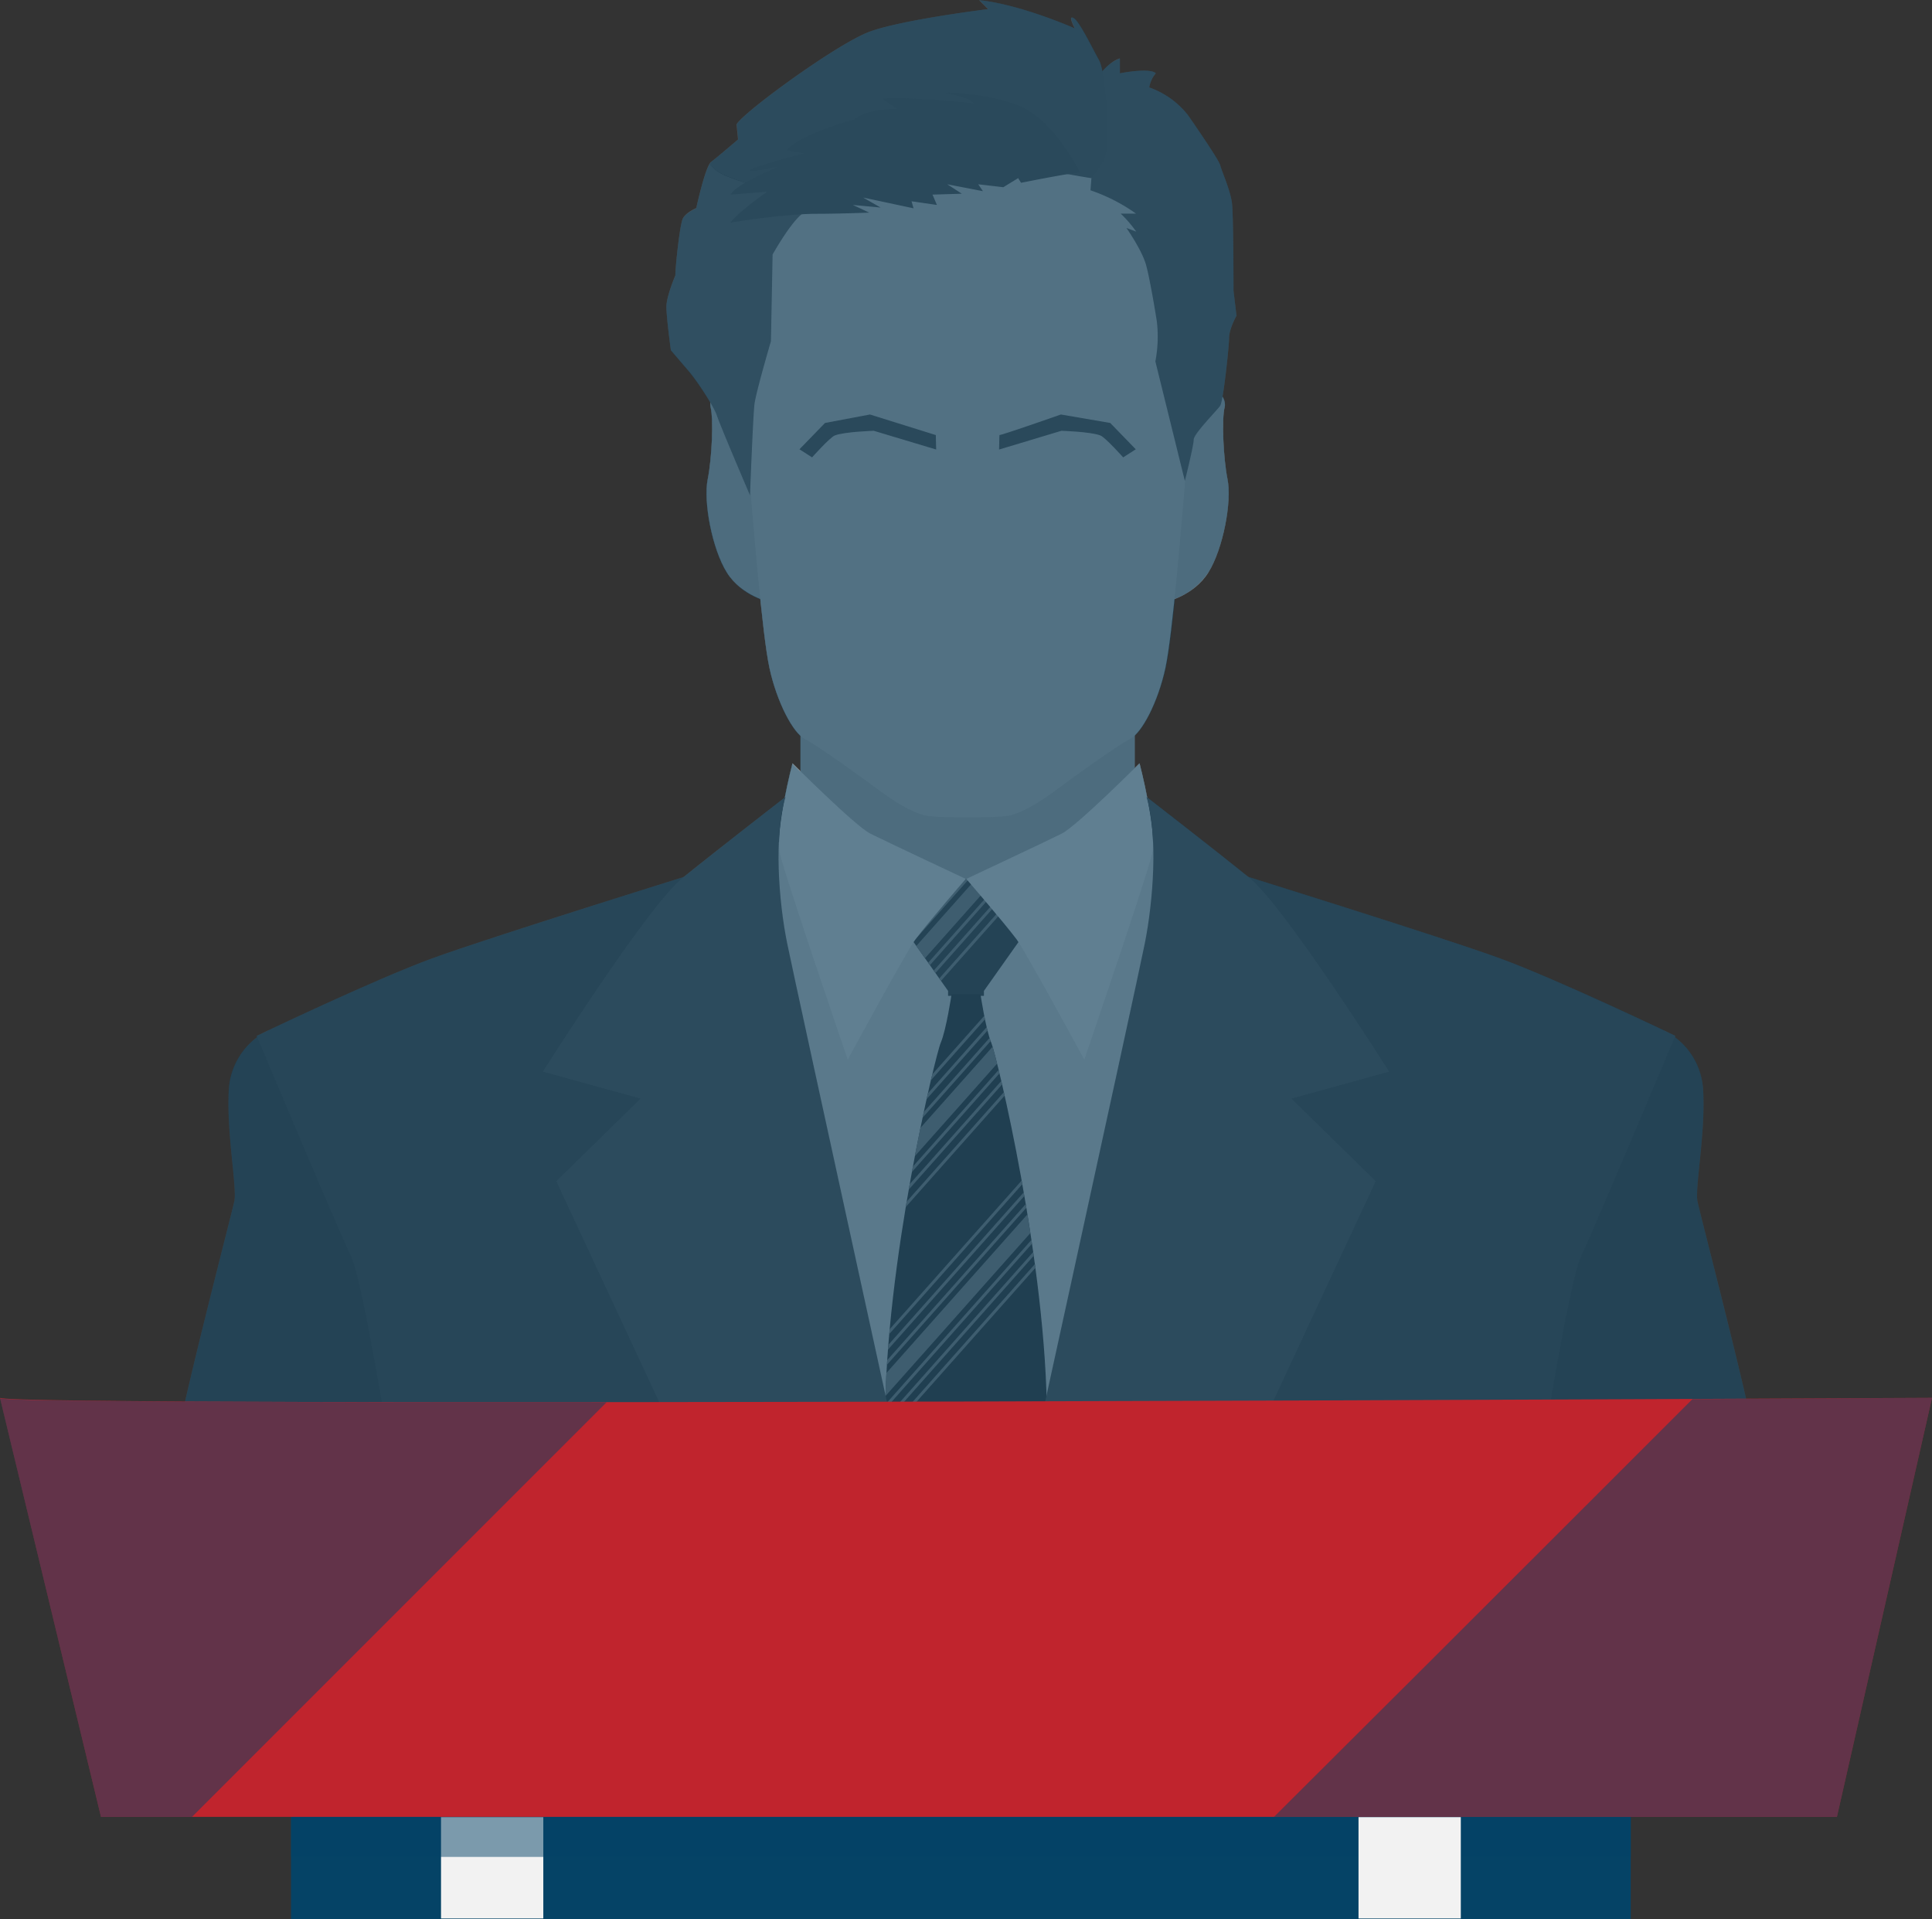 <svg xmlns="http://www.w3.org/2000/svg" xmlns:xlink="http://www.w3.org/1999/xlink" viewBox="0 0 478.25 475.01"><rect x="0" y="0" width="478.25" height="475.01" fill="#333333" stroke="none"/><defs><style>.cls-1{fill:none;}.cls-2{isolation:isolate;}.cls-3{fill:#969696;}.cls-4{fill:#a1a1a1;}.cls-5{fill:#575757;}.cls-6{fill:#5c5c5c;}.cls-7{fill:#555;}.cls-8{fill:#505050;}.cls-9{fill:#b0b0b0;}.cls-10{fill:#454545;}.cls-11{fill:#4a4a4a;}.cls-12{fill:#444;}.cls-13{fill:#3c3c3c;}.cls-14{clip-path:url(#clip-path);}.cls-15{fill:#797979;}.cls-16{fill:#bcbcbc;}.cls-17,.cls-18{fill:#054366;}.cls-17{opacity:0.5;mix-blend-mode:soft-light;}.cls-19{fill:#f2f2f2;}.cls-20{fill:#c0242d;}</style><clipPath id="clip-path"><path class="cls-1" d="M245.37,258.06c-1.16-2.7-2.31-9.73-2.6-11.57h.8v-1.22l12-17-8.45-10.68h-16l-8.45,10.68,12,17v1.22h.8c-.29,1.83-1.44,8.87-2.6,11.57-1.33,3.11-13.79,54.72-13.79,93.42h40.06C259.16,312.78,246.7,261.17,245.37,258.06Z"/></clipPath></defs><title>douglas</title><g class="cls-2"><g id="Layer_2" data-name="Layer 2"><g id="Layer_1-2" data-name="Layer 1"><path class="cls-3" d="M288.54,149s6.94-1.46,10.59-7.3,5.84-17.53,4.75-23-1.46-15-.73-17.89-3.65-7.67-9.86-3.29S288.54,149,288.54,149Z"/><path class="cls-3" d="M190.51,149s-6.94-1.46-10.59-7.3-5.84-17.53-4.75-23,1.46-15,.73-17.89,3.65-7.67,9.86-3.29S190.51,149,190.51,149Z"/><path class="cls-3" d="M198.16,180V206s16.63,22,40.71,22.58h.9C264.26,228,280.89,206,280.89,206V180Z"/><path class="cls-4" d="M294,50c-4.75-11-23-23.74-47.84-16.8l-2.47.68,0,1.14c-.42-.22-.93-.47-1.5-.73l1.52-.41.05-2.14s-1.87.7-3.92,1.53c-2-.83-3.76-1.53-3.76-1.53l.06,2.36,1,.28-1,.46,0-.73-3.27-.9C208,26.3,189.78,39.08,185,50s-1.46,45.28,0,62.44,3.65,44.55,5.48,52.95,5.84,16.07,8.76,17.53,14.61,9.86,19,13.15c2.11,1.58,7.38,5.11,11,5.84,2.85.57,17.66.56,20.47,0,3.65-.73,8.92-4.26,11-5.84,4.38-3.29,16.07-11.69,19-13.15s6.94-9.13,8.76-17.53,4-35.79,5.48-52.95S298.77,61,294,50Z"/><path class="cls-5" d="M305.34,71.94s0-18.26-.37-21.54-2.56-8-2.92-9.49-8-12.42-8-12.42a21,21,0,0,0-9.57-6.84,7.15,7.15,0,0,1,1.62-3.5c-1.48-1.48-8.89,0-8.89,0v-3.7c-2.59.74-5.09,4.14-5.09,4.14l-2.18,28.52a43.36,43.36,0,0,1,11.26,5.76h-3.79a30,30,0,0,1,3.85,4.46l-2.43-.91s3.81,5.42,4.86,9.13c.72,2.53,2,9.67,2.68,14.05a32.6,32.6,0,0,1-.37,9.86l7.3,29.58s2.19-8.76,2.19-10.22,5.84-7.3,6.57-8.4,2.19-14.61,2.19-16.8,1.83-5.48,1.83-5.48Z"/><path class="cls-6" d="M175.67,40.49c-1.45,2.34-3.31,11-3.31,11s-2.59,1.11-3.33,2.59-1.85,11.85-1.85,14.08c0,0-2.22,5.19-2.22,7.78s1.11,10.74,1.11,10.74l4.44,5.19c2.22,2.59,6.3,8.89,7,11.11s8.15,19.63,8.15,19.63.74-19.63,1.11-22.6,4.07-15.56,4.07-15.56L191.25,63s5.56-10,8.52-10.74c0,0,1.27-1,3.26-2.32-6.23-1.38-19.58-4.5-24.44-6.93A8.28,8.28,0,0,1,175.67,40.49Z"/><path class="cls-7" d="M272,14.82c-1.48-2.59-4.82-9.63-6.3-10.37s.37,2.59.37,2.59-13.34-5.93-23.71-7l2.22,2.22s-21.11,2.59-29.26,5.56-31.86,20.37-33,23l.37,3.7s-5.19,4.45-6.67,5.56a1.8,1.8,0,0,0-.4.48A8.28,8.28,0,0,0,178.59,43c4.86,2.43,18.21,5.55,24.44,6.93,4.9-3.35,14.17-9.16,19.71-9.16,7.78,0,26.67-1.48,31.12,0s16.3,3.33,16.3,3.33,4.07-4.07,4.07-8.52V28.89S273.48,17.41,272,14.82Z"/><path class="cls-8" d="M231.74,111.27l-.09-3.58-16.3-5.09-11.12,2.09-6.33,6.52,3.12,2s4.41-4.94,5.63-5.42c2.35-.93,9.65-1.16,9.65-1.16Z"/><path class="cls-8" d="M247.31,111.27l.09-3.58c.71,0,15.22-5.09,15.22-5.09l12.2,2.09,6.33,6.52-3.12,2s-4.41-4.94-5.63-5.42c-2.35-.93-9.65-1.16-9.65-1.16Z"/><path class="cls-8" d="M267.36,42.73s-6.57-13.51-15.7-16.8A52.64,52.64,0,0,0,233.77,23s5.48.73,7.3,2.56c0,0-18.26-1.83-22.64-1.1L222.08,27s-6.94-.37-10.59,2.56c0,0-13.51,3.65-16.8,7.67l4.38.73s-11.32,2.92-13.15,4,6.94-.73,6.94-.73-10.22,4-12.05,6.94l9.13-.73s-7.3,5.11-9.13,7.67c0,0,12.78-2.19,21.54-2.19,5.23,0,12.83-.29,12.83-.29l-4.07-1.9,6.87.64-4.31-2.47,12.47,2.66-.5-1.74,6.29.91-1.1-2.56,7.26-.22-3.61-2.34,8.84,1.71-1.17-1.71,6.21.73,3.68-2.25.71,1.16S265.17,42.73,267.36,42.73Z"/><polygon class="cls-9" points="292.76 206.62 239.13 219.71 185.5 206.62 174.56 382.16 236.67 382.16 241.58 382.16 303.69 382.16 292.76 206.62"/><path class="cls-10" d="M411.94,255.08a17.57,17.57,0,0,1,9.64,14.54c.69,10.57-2.07,24.45-1.38,27.75s9,35,13.09,53.52,5.51,27.75,5.51,27.75H366.49l9-86.55Z"/><path class="cls-10" d="M66.31,255.08a17.57,17.57,0,0,0-9.64,14.54C56,280.18,58.73,294.06,58,297.36s-9,35-13.09,53.52-5.51,27.75-5.51,27.75h72.32l-9-86.55Z"/><path class="cls-11" d="M305.88,216.09s51,15.86,65.43,21.14S414.7,256.4,414.7,256.4s-20,47.57-23.42,54.84-13.09,70-13.09,70H290.73Z"/><path class="cls-11" d="M172.38,216.09s-51,15.86-65.43,21.14S63.55,256.4,63.55,256.4,83.53,304,87,311.24s13.09,70,13.09,70h87.47Z"/><polygon class="cls-12" points="255.6 228.25 247.15 217.57 243.56 217.57 234.69 217.57 231.11 217.57 222.66 228.25 234.69 245.27 234.69 246.49 235.56 246.49 242.7 246.49 243.56 246.49 243.56 245.27 255.6 228.25"/><path class="cls-13" d="M245.37,258.06c-1.33-3.11-2.67-12-2.67-12h-7.14s-1.33,8.9-2.67,12-13.79,54.72-13.79,93.42h40.06C259.16,312.78,246.7,261.17,245.37,258.06Z"/><g class="cls-14"><rect class="cls-15" x="194.09" y="272.21" width="81.53" height="3.62" transform="translate(-125.97 267.45) rotate(-48.36)"/><rect class="cls-15" x="191.65" y="271.2" width="81.53" height="0.72" transform="translate(-124.97 265.09) rotate(-48.4)"/><rect class="cls-15" x="190.01" y="269.57" width="81.53" height="0.72" transform="translate(-124.3 263.31) rotate(-48.4)"/><rect class="cls-15" x="188.37" y="267.93" width="81.53" height="0.72" transform="translate(-123.62 261.54) rotate(-48.4)"/><rect class="cls-15" x="199.83" y="279.39" width="81.53" height="0.72" transform="translate(-128.34 273.96) rotate(-48.4)"/><rect class="cls-15" x="198.19" y="277.75" width="81.53" height="0.72" transform="translate(-127.67 272.19) rotate(-48.4)"/><rect class="cls-15" x="196.56" y="276.12" width="81.53" height="0.72" transform="translate(-126.99 270.41) rotate(-48.4)"/><rect class="cls-15" x="198.91" y="318" width="81.53" height="3.62" transform="translate(-158.58 286.41) rotate(-48.36)"/><rect class="cls-15" x="196.47" y="317" width="81.53" height="0.72" transform="translate(-157.6 284.08) rotate(-48.4)"/><rect class="cls-15" x="194.83" y="315.36" width="81.53" height="0.72" transform="translate(-156.92 282.31) rotate(-48.4)"/><rect class="cls-15" x="193.19" y="313.72" width="81.53" height="0.72" transform="translate(-156.25 280.53) rotate(-48.4)"/><rect class="cls-15" x="204.65" y="325.18" width="81.53" height="0.72" transform="translate(-160.97 292.96) rotate(-48.4)"/><rect class="cls-15" x="203.01" y="323.55" width="81.53" height="0.72" transform="translate(-160.29 291.18) rotate(-48.4)"/><rect class="cls-15" x="201.38" y="321.91" width="81.53" height="0.72" transform="translate(-159.62 289.41) rotate(-48.4)"/><rect class="cls-15" x="195.9" y="224" width="81.53" height="3.62" transform="translate(-89.34 252.63) rotate(-48.36)"/><rect class="cls-15" x="193.45" y="223" width="81.53" height="0.72" transform="translate(-88.31 250.24) rotate(-48.4)"/><rect class="cls-15" x="191.82" y="221.36" width="81.53" height="0.72" transform="translate(-87.64 248.46) rotate(-48.4)"/><rect class="cls-15" x="190.18" y="219.73" width="81.53" height="0.72" transform="matrix(0.66, -0.75, 0.75, 0.66, -86.97, 246.69)"/><rect class="cls-15" x="201.64" y="231.19" width="81.53" height="0.72" transform="translate(-91.68 259.11) rotate(-48.4)"/><rect class="cls-15" x="200" y="229.55" width="81.53" height="0.72" transform="translate(-91.01 257.33) rotate(-48.4)"/><rect class="cls-15" x="198.36" y="227.91" width="81.53" height="0.72" transform="translate(-90.34 255.56) rotate(-48.4)"/></g><path class="cls-16" d="M239.19,217.55s9.16,10.58,12.43,14.92c2.12,2.81,16.79,29.84,16.79,29.84s15.54-45.39,16.79-51-3.11-22.38-3.11-22.38-15.54,15.54-19.27,17.41S239.19,217.55,239.19,217.55Z"/><path class="cls-16" d="M239.07,217.55s-9.16,10.58-12.43,14.92c-2.12,2.81-16.79,29.84-16.79,29.84s-15.54-45.39-16.79-51,3.11-22.38,3.11-22.38,15.54,15.54,19.27,17.41S239.07,217.55,239.07,217.55Z"/><path class="cls-7" d="M283.8,197.26s16.69,12.93,25.45,20,34.62,48,34.62,48l-24.19,6.67,20.86,20.44L292.14,396.24H247.93S281.3,244,283.38,233.55,286.72,206.85,283.8,197.26Z"/><path class="cls-7" d="M194.45,197.26s-16.69,12.93-25.45,20-34.62,48-34.62,48l24.19,6.67-20.86,20.44,48.39,103.87h44.22S197,244,194.87,233.55,191.53,206.85,194.45,197.26Z"/><path class="cls-17" d="M433.3,350.88c-4.13-18.5-12.4-50.21-13.09-53.52s2.07-17.18,1.38-27.75a17.28,17.28,0,0,0-7-12.91l.13-.31-2.32-1.11-.43-.22h0c-7.57-3.58-28.88-13.55-40.63-17.85-12.32-4.5-51.09-16.66-62.34-20.18-8.29-6.7-23.19-18.27-25-19.66-.9-4.61-1.9-8.45-1.9-8.45l-1.19,1.19v-8c2.76-2.54,6-9.35,7.65-16.72.73-3.33,1.51-9.67,2.28-17.16a17.15,17.15,0,0,0,8.31-6.57c3.65-5.84,5.84-17.53,4.75-23s-1.46-15-.73-17.89a3.55,3.55,0,0,0-.53-2.66c.74-4.23,1.62-12.8,1.62-14.5,0-2.19,1.83-5.48,1.83-5.48l-.73-6.21s0-18.26-.37-21.54-2.56-8-2.92-9.49-8-12.42-8-12.42a20.94,20.94,0,0,0-9.57-6.84,7.15,7.15,0,0,1,1.62-3.5c-1.48-1.48-8.89,0-8.89,0v-3.7a10.55,10.55,0,0,0-4.31,3.19,10.82,10.82,0,0,0-.88-2.82c-1.48-2.59-4.82-9.63-6.3-10.37s.37,2.59.37,2.59-13.34-5.93-23.71-7l2.22,2.22s-21.11,2.59-29.26,5.56-31.86,20.37-33,23l.37,3.7s-5.19,4.44-6.67,5.56a1.8,1.8,0,0,0-.4.48c-1.45,2.34-3.31,11-3.31,11s-2.59,1.11-3.33,2.59-1.85,11.85-1.85,14.08c0,0-2.22,5.19-2.22,7.78s1.11,10.74,1.11,10.74l4.44,5.19a63.65,63.65,0,0,1,5.36,7.79,2.93,2.93,0,0,0,0,1.14c.73,2.92.37,12.42-.73,17.89s1.1,17.16,4.75,23a17.15,17.15,0,0,0,8.31,6.57c.77,7.49,1.55,13.83,2.28,17.16,1.6,7.37,4.89,14.18,7.65,16.72v8.78l-2-2s-1,3.84-1.9,8.45c-1.8,1.39-16.7,13-25,19.66-11.25,3.51-50,15.68-62.34,20.18-11.75,4.3-33.06,14.26-40.63,17.85h0l-.43.22-2.32,1.11.13.31a17.28,17.28,0,0,0-7,12.91C56,280.18,58.73,294.06,58,297.36s-9,35-13.09,53.52-5.51,27.75-5.51,27.75h60.2c.26,1.69.41,2.64.41,2.64h74.56l-.05.88h5l6.56,14.08h44.22l-3.08-14.08H251l-3.08,14.08h44.22l6.56-14.08h5l-.06-.88H378.2s.15-1,.41-2.64h60.2S437.43,369.38,433.3,350.88Z"/><rect class="cls-18" x="72.04" y="446.96" width="331.64" height="28.05"/><rect class="cls-19" x="109.17" y="449.79" width="25.32" height="25.08"/><rect class="cls-17" x="72.04" y="446.96" width="331.64" height="12.67"/><rect class="cls-19" x="336.29" y="449.79" width="25.32" height="25.08"/><path class="cls-20" d="M0,346,25,449.72H454.71L478.25,346S2.27,348.42,0,346Z"/><path class="cls-17" d="M47.53,449.72,150.15,347.09c-83,.06-149.31-.16-150.15-1L25,449.72Z"/><path class="cls-17" d="M418.94,346.32l-27.85,27.84Q353.26,412,315.37,449.72H454.71L478.25,346S455.08,346.16,418.94,346.32Z"/></g></g></g></svg>